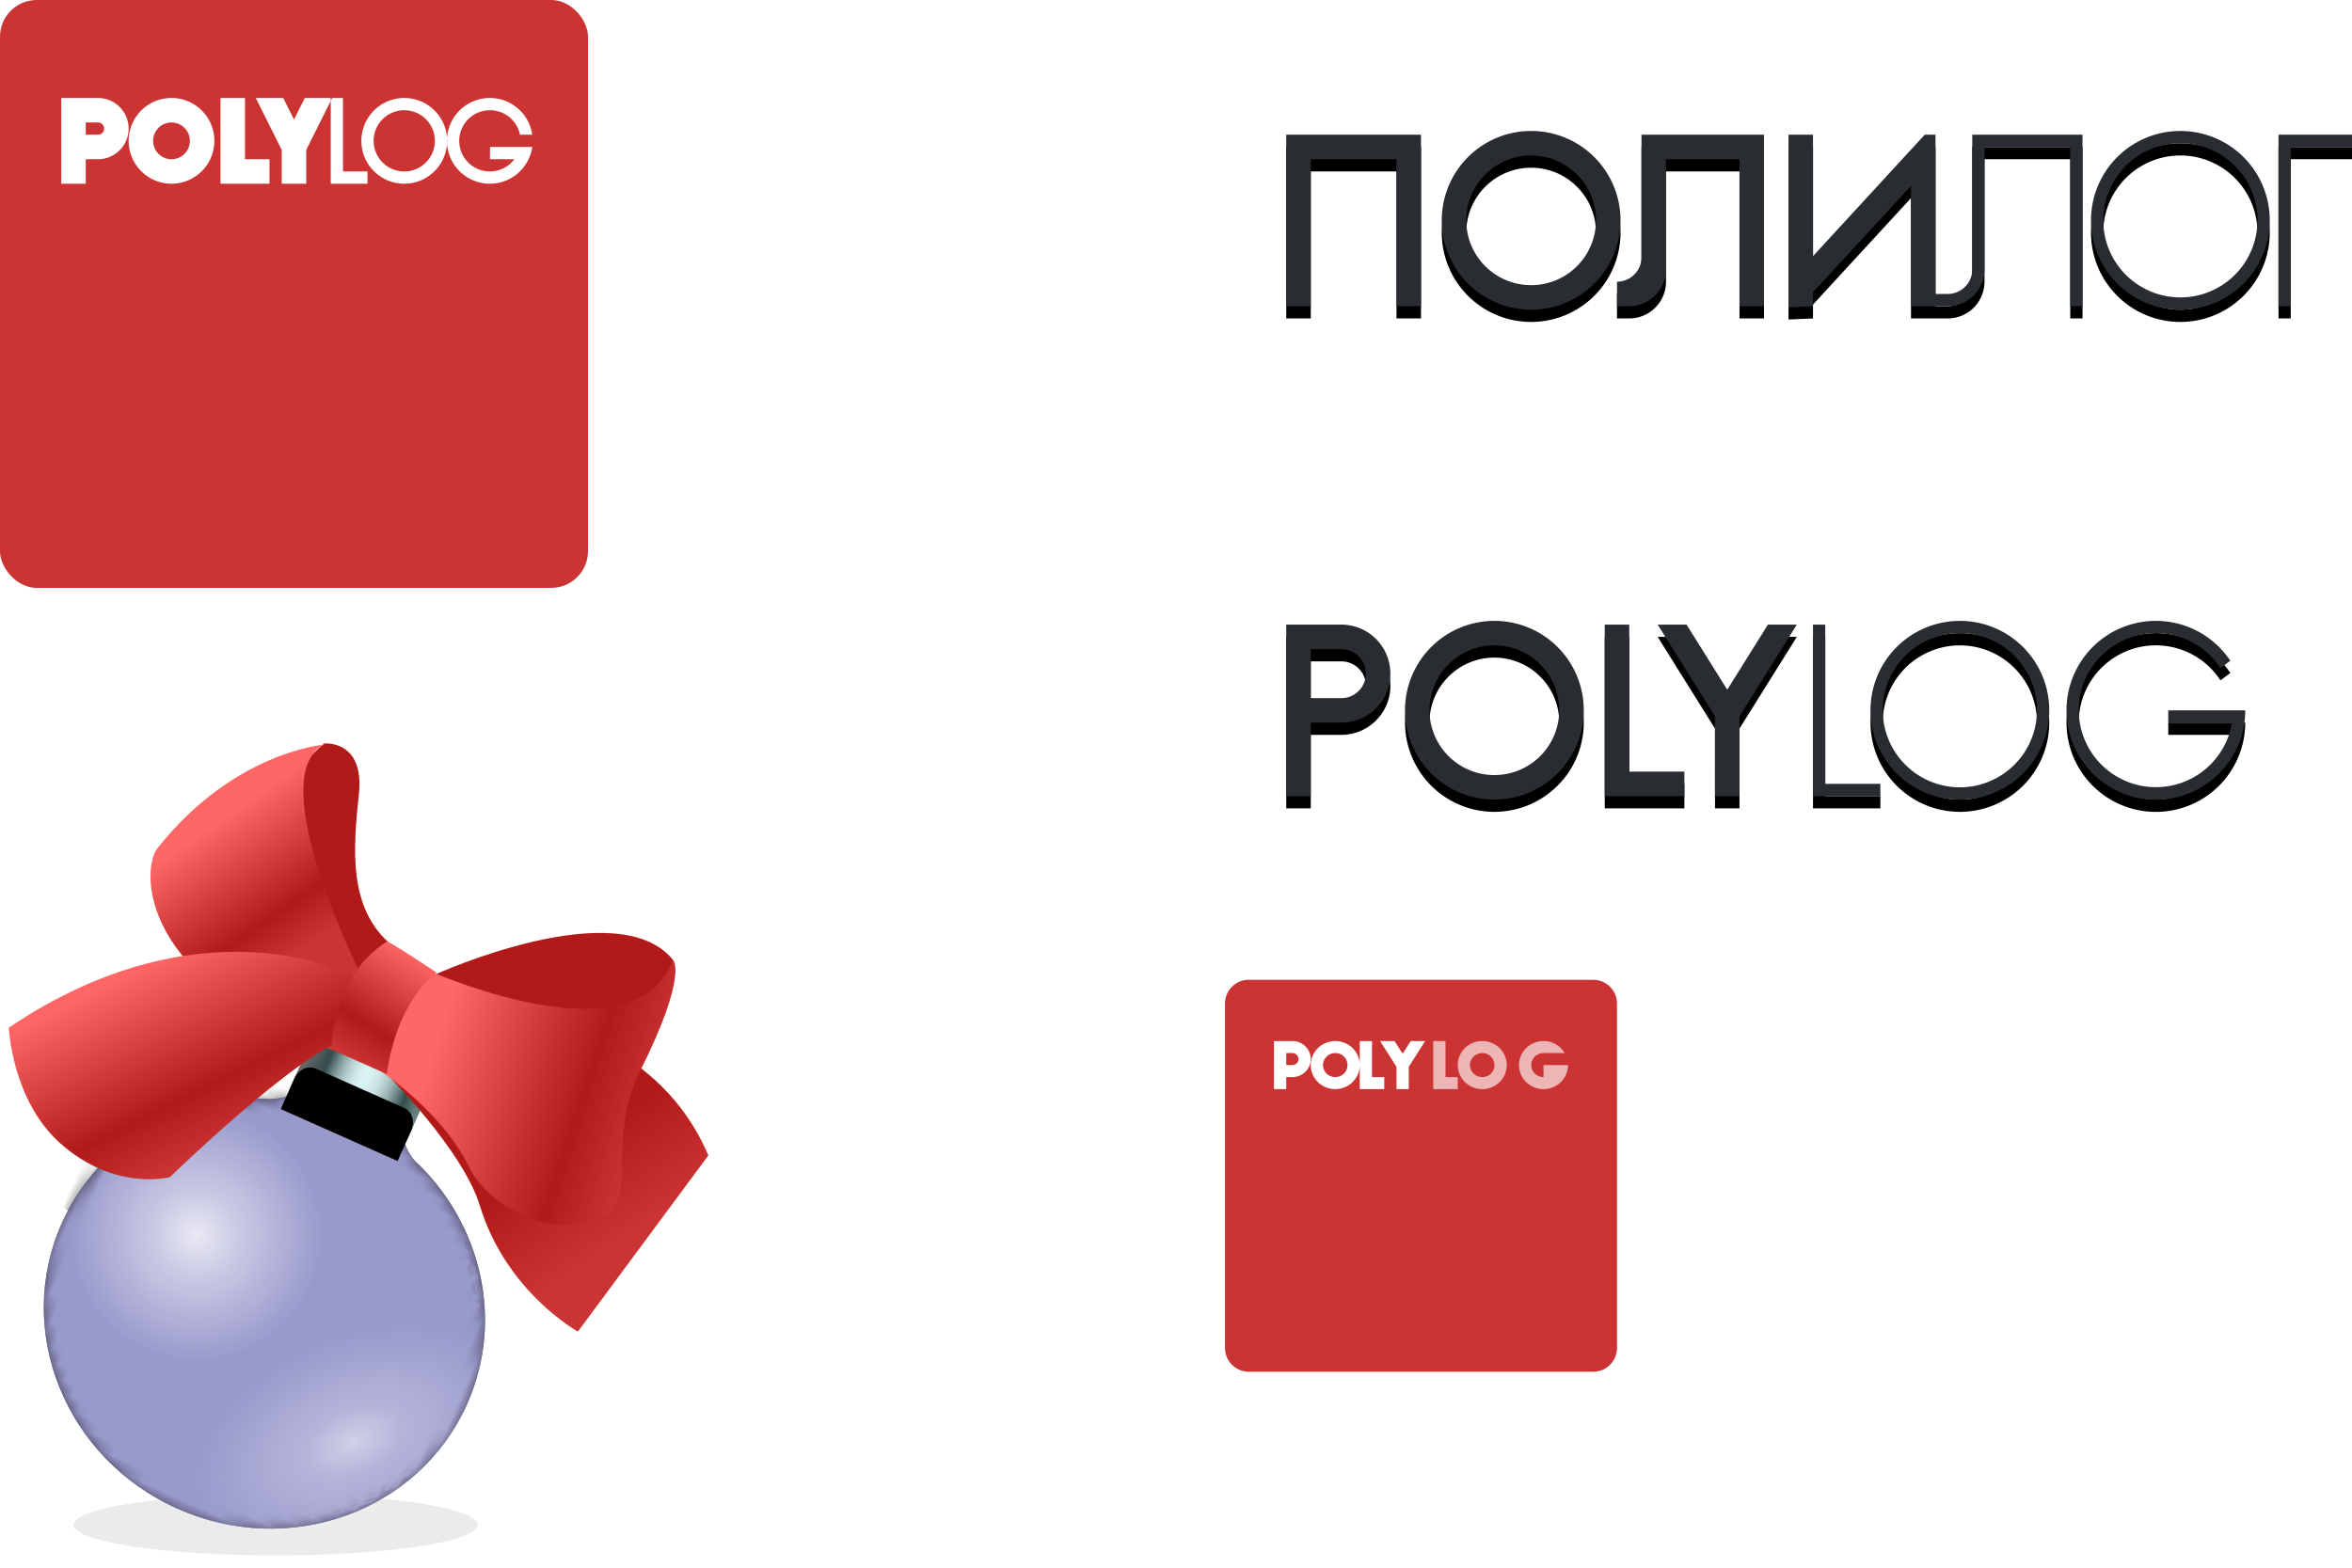<svg xmlns="http://www.w3.org/2000/svg" width="192" height="128" viewBox="0 0 192 128"><defs><linearGradient id="polylog-logo-ny-j" x1="0%" x2="100.014%" y1="50%" y2="50%"><stop offset="3%" stop-color="#666"/><stop offset="19%" stop-color="#334C4C"/><stop offset="21%" stop-color="#445D5D"/><stop offset="26%" stop-color="#718A8A"/><stop offset="31%" stop-color="#97B0B0"/><stop offset="36%" stop-color="#B4CDCD"/><stop offset="41%" stop-color="#C8E1E1"/><stop offset="45%" stop-color="#D5EEEE"/><stop offset="50%" stop-color="#D9F2F2"/><stop offset="55%" stop-color="#D5EEEE"/><stop offset="61%" stop-color="#C8E1E1"/><stop offset="66%" stop-color="#B4CDCD"/><stop offset="72%" stop-color="#97B0B0"/><stop offset="77%" stop-color="#718A8A"/><stop offset="83%" stop-color="#445D5D"/><stop offset="85%" stop-color="#334C4C"/><stop offset="97%" stop-color="#668080"/></linearGradient><linearGradient id="polylog-logo-ny-m" x1="66.864%" x2="93.325%" y1="42.345%" y2="58.914%"><stop offset="0%" stop-color="#B21919"/><stop offset="100%" stop-color="#C33"/></linearGradient><linearGradient id="polylog-logo-ny-n" x1="17.499%" x2="92.107%" y1="61.259%" y2="53.728%"><stop offset="0%" stop-color="#F66"/><stop offset="69.823%" stop-color="#B21919"/><stop offset="100%" stop-color="#C33"/></linearGradient><linearGradient id="polylog-logo-ny-o" x1="22.678%" x2="70.229%" y1="35.365%" y2="69.118%"><stop offset="0%" stop-color="#F66"/><stop offset="71.534%" stop-color="#B21919"/><stop offset="100%" stop-color="#C33"/></linearGradient><linearGradient id="polylog-logo-ny-p" x1="22.678%" x2="70.229%" y1="35.365%" y2="69.118%"><stop offset="0%" stop-color="#F66"/><stop offset="69.958%" stop-color="#B21919"/><stop offset="100%" stop-color="#C33"/></linearGradient><linearGradient id="polylog-logo-ny-q" x1="66.639%" x2="55.021%" y1="0%" y2="100%"><stop offset="0%" stop-color="#F66"/><stop offset="69.823%" stop-color="#B21919"/><stop offset="100%" stop-color="#C33"/></linearGradient><path id="polylog-logo-ny-a" d="M14.057 1.099c.081-.235 8.189-1.177 8.173-.987-.078.844.06 2.441 1.969 3.365 7.013 2.404 12.034 8.848 12.034 16.42 0 9.625-8.111 17.428-18.117 17.428C8.111 37.325 0 29.522 0 19.897 0 12.536 4.745 6.24 11.454 3.687c.87-.45 2.17-1.31 2.603-2.588z"/><path id="polylog-logo-ny-d" d="M14.057 1.099c.081-.235 8.189-1.177 8.173-.987-.078.844.06 2.441 1.969 3.365 7.013 2.404 12.034 8.848 12.034 16.42 0 9.625-8.111 17.428-18.117 17.428C8.111 37.325 0 29.522 0 19.897 0 12.536 4.745 6.24 11.454 3.687c.87-.45 2.17-1.31 2.603-2.588z"/><path id="polylog-logo-ny-k" d="M24.256 22.983h7.901c.703 0 1.273.648 1.273 1.446v2.733H22.983v-2.731c0-.384.134-.752.373-1.024a1.2 1.2 0 01.9-.424z"/><path id="polylog-logo-ny-s" d="M77.203 9a6.296 6.296 0 01-12.508-1.011 6.294 6.294 0 0111.569-3.437l.802-.602a7.296 7.296 0 00-13.372 4.04A7.296 7.296 0 0078.286 8H72v1h5.203zM54.99 15.287a7.296 7.296 0 01-7.296-7.297 7.296 7.296 0 117.296 7.297zm-.001-13.592a6.294 6.294 0 100 12.588 6.294 6.294 0 000-12.588zM48.5 15H43V1h1v13h4.5v1zM37 8.487V15h-2V8.487L30.321 1h2.358L36 6.313 39.321 1h2.358L37 8.487zM32.5 15H26V1h2v12h4.5v2zm-15.51.287A7.297 7.297 0 1116.992.693a7.297 7.297 0 01-.002 14.594zm-.001-12.593a5.295 5.295 0 100 10.59 5.295 5.295 0 000-10.59zM4.5 9H2v6H0V1h4.5a4 4 0 110 8zm0-6H2v4h2.5a2 2 0 100-4z"/><path id="polylog-logo-ny-u" d="M82 2v13h-1V1h6v1h-5zm-9.01 13.287a7.296 7.296 0 01-7.296-7.297 7.296 7.296 0 1114.592 0 7.296 7.296 0 01-7.296 7.297zm-.001-13.592a6.294 6.294 0 100 12.588 6.294 6.294 0 000-12.588zM64 2h-7v10a3 3 0 01-3 3h-3V5.173l-8 8.695V15l-2 .088V1h2v9.914L52.121 1 53 .999V14h1a2 2 0 002-2V1h9v14h-1V2zM37 3h-6v9a3 3 0 01-3 3h-1v-2a2 2 0 002-2V1h10v14h-2V3zM19.99 15.287A7.297 7.297 0 1119.992.693a7.297 7.297 0 01-.002 14.594zm-.001-12.593a5.295 5.295 0 100 10.59 5.295 5.295 0 000-10.59zM9 3H2v12H0V1h11v14H9V3z"/><radialGradient id="polylog-logo-ny-b" cx="32.735%" cy="36.017%" r="66.986%" fx="32.735%" fy="36.017%" gradientTransform="matrix(.125 .965 -.992 .121 .644 0)"><stop offset="0%" stop-color="#FFF" stop-opacity=".372"/><stop offset="85.388%" stop-opacity=".385"/><stop offset="100%" stop-opacity=".164"/></radialGradient><radialGradient id="polylog-logo-ny-e" cy="54.174%" r="47.419%" fx="50%" fy="54.174%" gradientTransform="matrix(.251 .942 -.968 .244 .9 -.06)"><stop offset="0%" stop-color="#FFF" stop-opacity="0"/><stop offset="68.608%" stop-color="gray" stop-opacity=".294"/><stop offset="100%" stop-opacity=".589"/></radialGradient><radialGradient id="polylog-logo-ny-h" r="51.075%" fx="50%" fy="50%" gradientTransform="matrix(-.641 .746 -.444 -.412 1.042 .333)"><stop offset="0%" stop-color="#FFF"/><stop offset="30.289%" stop-color="#FFF" stop-opacity=".5"/><stop offset="100%" stop-color="#FFF" stop-opacity="0"/></radialGradient><radialGradient id="polylog-logo-ny-i" r="50.498%" fx="50%" fy="50%" gradientTransform="matrix(.14 .989 -.952 .145 .906 -.068)"><stop offset="0%" stop-color="#FFF" stop-opacity=".787"/><stop offset="30.289%" stop-color="#FFF" stop-opacity=".5"/><stop offset="100%" stop-color="#FFF" stop-opacity="0"/></radialGradient><filter id="polylog-logo-ny-g" width="180%" height="194.1%" x="-40%" y="-47%" filterUnits="objectBoundingBox"><feGaussianBlur in="SourceGraphic" stdDeviation="3.579"/></filter><filter id="polylog-logo-ny-l" width="138.3%" height="195.7%" x="-19.1%" y="-47.9%" filterUnits="objectBoundingBox"><feGaussianBlur in="SourceAlpha" result="shadowBlurInner1" stdDeviation="1"/><feOffset dy="2" in="shadowBlurInner1" result="shadowOffsetInner1"/><feComposite in="shadowOffsetInner1" in2="SourceAlpha" k2="-1" k3="1" operator="arithmetic" result="shadowInnerInner1"/><feColorMatrix in="shadowInnerInner1" values="0 0 0 0 0 0 0 0 0 0 0 0 0 0 0 0 0 0 0.601 0"/></filter><filter id="polylog-logo-ny-r" width="101.3%" height="113.7%" x="-.6%" y="-3.4%" filterUnits="objectBoundingBox"><feOffset dy="1" in="SourceAlpha" result="shadowOffsetOuter1"/><feColorMatrix in="shadowOffsetOuter1" values="0 0 0 0 1 0 0 0 0 1 0 0 0 0 1 0 0 0 0.5 0"/></filter><filter id="polylog-logo-ny-t" width="101.1%" height="113.7%" x="-.6%" y="-3.4%" filterUnits="objectBoundingBox"><feOffset dy="1" in="SourceAlpha" result="shadowOffsetOuter1"/><feColorMatrix in="shadowOffsetOuter1" values="0 0 0 0 1 0 0 0 0 1 0 0 0 0 1 0 0 0 0.5 0"/></filter></defs><g fill="none" fill-rule="evenodd"><g transform="translate(-13 54)"><ellipse cx="35.5" cy="70.5" fill="#000" fill-opacity=".08" rx="16.5" ry="2.5"/><g transform="rotate(24 -52.14 75.321)"><mask id="polylog-logo-ny-c" fill="#fff"><use href="#polylog-logo-ny-a"/></mask><use fill="#99C" fill-rule="nonzero" href="#polylog-logo-ny-a"/><path fill="url(#polylog-logo-ny-b)" fill-rule="nonzero" d="M14.057 1.099c.081-.235 8.189-1.177 8.173-.987-.078.844.06 2.441 1.969 3.365 7.013 2.404 12.034 8.848 12.034 16.42 0 9.625-8.111 17.428-18.117 17.428C8.111 37.325 0 29.522 0 19.897 0 12.536 4.745 6.24 11.454 3.687c.87-.45 2.17-1.31 2.603-2.588z" mask="url(#polylog-logo-ny-c)"/><mask id="polylog-logo-ny-f" fill="#fff"><use href="#polylog-logo-ny-d"/></mask><use fill="url(#polylog-logo-ny-e)" fill-opacity=".83" fill-rule="nonzero" href="#polylog-logo-ny-d"/><path fill="#FFF" fill-rule="nonzero" d="M19.238 19.747l-.012.035-.017.048.031.039.029.057c.31.365.717.863 1.024 1.235l.103.302c-.522.162-.662.13-.823.09l-.036-.013c-.41-.477-.957-1.111-1.37-1.586-.319-.09-.626-.025-.731.155l-.019.052.033.041.026.058c.364.46.849 1.09 1.21 1.559l-.794.215c-.28-.04-.28-.04-1.196-1.286-.299-.405-.299-.405-2.062-.029l-.275.85.05.06c.304.306.585.631.893.933l.047.025c.867.339 2.727-.852 2.702.383l-.026.069-1.772.397c-.37 1.082 1.676.046 2.491.275.019.008.078.027.428.508l-.011.03-.018.044-.085.038c-.49.107-1.131.286-1.615.412.043.08.067.123.38.38.77.633-.227.834-.239.834l-.038-.02-.037-.02-.75-.74-.183-.058c-.157.46-.36 1.077-.512 1.538l-.05.025-.08.014-.017.013c-.216-.136-.341-.366-.57-.481.195-.65.555-1.687.632-1.794-.048-.07-.162-.233-.602-.423-.15.48-.345 1.12-.487 1.6l-.129.025c-.244-.22-.318-.285-.577-.549.155-.551.553-1.251.534-1.833-.018-.582-1.439-1.68-1.91-.994-.33 1.236-.33 1.236-.236 1.428.356.407.838.946 1.2 1.351l-.179.712-.074.053c-.368-.364-.858-.854-1.224-1.22l-.086.034-.12.564c.39.427.916.993 1.311 1.418l-.142.728c-.139-.103-1.231-1.157-1.241-1.166l-.112.037-.142 1.036-.632-.284c.003-.328.084-.653.03-.983-.532-.348-.939.206-1.427.186l-.05-.075.063-.662c.107-.063.107-.063 1.594-.442l.102-.531-.127-.043c-1.509.302-1.509.302-1.393-.247l.037-.228.142-.094c.467-.121 1.089-.277 1.555-.396.505-1.793.505-1.793-.091-2.099-.271-.065-.45-.107-1.514.224-.506 2.183-.506 2.183-1.188 2.058.079-.5.208-1.16.303-1.658l-.092-.052c-.17.021-.337.06-.499.113-.107.58-.24 1.354-.34 1.936a1.232 1.232 0 01-.54.137l-.049-.033a5.914 5.914 0 01.134-1.592c.029-.138.013-.153-.082-.216l-.106-.042-.831.17c-.087-.025-.32-.091-.304-.672.21-.379.737.044.944-.343l.016-.084-.049-.105c-.28-.386-.636-.913-.906-1.307.202-.36.652-.266.652-.266l.179.077c.308.421.637 1.058 1.065 1.372.032.024.512.22.642-.099.019-.7-.849-.838-.991-1.434.122-.345.704-.227.836-.144.316.415.756.949 1.082 1.36.013.004 1.267.363 1.57-.662.236-.776-.894-1.592-.905-1.6-.675-.257-1.171.347-1.793.347l-.009-.125.09.035-.01-.021-.051-.047c-.14-.177-.271-.36-.414-.535l.01-.032.009-.031.047-.025.043-.01c1.555-.385 1.555-.385 1.579-.4.075-.194-.348-.582-.562-.614-.163-.025-1.6.284-1.614.284l-.07-.022c-.262-.066-.366-.265-.486-.539l.01-.032.011-.03.032-.03a9.023 9.023 0 011.626-.37c.39-.405-.6-.597-.5-1.07.111-.142.239-.272.38-.386.361.159.44.586.78.763.199-.507.53-1.161.77-1.654.004.004.46.391.443.666a82.72 82.72 0 00-.746 1.888c.1.204.238.39.407.549l.21.008c.196-.538.476-1.25.682-1.784l.046.025c.869.9-.29 1.722-.181 2.6.073.575 1.21 1.556 1.623 1.039.156-.47.375-1.092.538-1.56-.287-.555-.881-.912-1.067-1.532-.031-.105-.098-.314.33-.929.366.41.667.869 1.02 1.29l.134.047.228-.593c-1.157-1.541-1.157-1.541-.939-1.987l.143-.345.094-.031c.292.344.703.796 1.006 1.135l.157.053.39-.952.728.24a3.429 3.429 0 01-.097.412l-.218.549v.075l.025.088c.545-.099 1.271-.228 1.816-.324l.04.08-.285.756c-2.023.458-2.023.458-2.254 1.13l.17.058c.526-.097 1.23-.224 1.757-.32-.362.961-.362.961-1.841 1.235-.434.076-.458.091-.53.138-.158.442-.46 1.012-.509 1.476-.077.748 1.38.862 2.206.336.212-.6.499-1.4.713-1.999l.891-.193.099.107c-.187.51-.431 1.193-.615 1.705.026.028.058.066.083.095.058-.004.058-.004.503-.058l.086-.015.054-.026.705-1.977.81-.191.126.041c-.056.357-.109.693-.517 1.736v.085l.017.076.053.017.05.018 1.074-.214c.404.04.261.699.261.706l-.03.054-.028.054c-.328.084-.658.156-.986.24l-.051.011-.057.028zm-5.674 1.484l.24-.78-.037-.081-.06-.112a10.363 10.363 0 00-.428-.473c-.218-.067-.687-.003-.83.115-.034.03-.034.03-.258.766-.022.154.43.64.617.759.528-.083.537-.087.68-.15l.076-.044zM6.48 10.291l-.017.01c.155-.25.354-.473.52-.717l-.014-.026-.024-.017-.334.069-.025-.011c-.006-.024-.022-.09.1-.253.125-.103.296-.027.41-.137l.026-.03.01-.04.027-.482a.322.322 0 01.275-.094l.039.027c.004.148-.046.36.014.497a.166.166 0 00.236-.033c.055-.173-.06-.351.017-.523a.228.228 0 01.292-.05l.039.49c.002.003.332.127.637-.242a.483.483 0 00.053-.563c-.227-.057-.407.11-.62.121l.027-.044.02.012v-.208l.01-.011.01-.01.02-.01h.014c.17-.038.418-.049.56-.137a.24.24 0 00.025-.028c.011-.024.015-.17-.057-.18-.015-.003-.542.096-.542.096H8.21c-.054-.033-.057-.06-.022-.183l.01-.01.012-.012.017-.01c.184-.055.372-.097.562-.124.114-.099.004-.255.1-.358.063-.047.129-.09.197-.13.082.074-.009.178.048.256l.585-.558a.273.273 0 01-.023.229c-.674.691-.674.691-.626.815h.058l.571-.6.007.008c.04.151.022.17-.197.412-.428.457-.428.457-.428.576-.014.45.297.245.297.245l.46-.536c.028-.172-.06-.345 0-.517a.823.823 0 01.286-.296c.01.137.003.274.02.411l.029.015.182-.197c.015-.522.015-.522.157-.659l.117-.114.033-.01.028.374.033.018.307-.316.143.08c-.066.083-.079.1-.113.137l-.17.181-.017.026-.01.029.57-.107v.026c-.215.244-.215.244-.713.366-.165.042-.165.042-.358.264l.037.02.561-.108c-.28.33-.28.33-.804.43a.357.357 0 00-.135.038c-.125.156-.34.34-.427.521-.136.276.308.274.616.105l.552-.686.294-.068.011.036-.464.586.035.032.142-.02h.029l.021-.01.53-.677.276-.065.032.014a5.43 5.43 0 01-.428.593l-.015.03v.026h.028l.376-.073.033.009c.043.072-.01.18-.046.237l-.017.02c-.017.019-.017.019-.375.104h-.019l-.02.01-.01.01-.012.02v.02l.178.458v.114c-.203.063-.255.048-.3.036h-.011l-.227-.59a.242.242 0 00-.252.056l-.015.02v.036l.183.588-.295.08c-.3-.089-.073-.43-.234-.599-.029-.038-.029-.038-.6.099l-.24.318v.025c.114.343.114.343.125.365l.01.01c.071.056.193.021.385-.038.61-.189.467.176.467.192l-.02.03-.67.163c-.002.004-.18.365.439.162.266-.088.295-.079.393-.047.03.012.093.215.093.215l-.008.013-.012.018-.036.017-.644.15c-.035.15.177.206.142.358a.456.456 0 01-.285.224l-.011-.01-.012-.008-.171-.34-.057-.026-.45.72-.022.01h-.033v.008c-.073-.065-.067-.17-.143-.232.177-.276.423-.508.55-.815a.255.255 0 00-.143-.181l-.467.708-.052.01a1.634 1.634 0 01-.11-.245c.167-.247.54-.536.54-.832-.012-.448-.245-.548-.455-.359-.365.504-.365.504-.373.582l.142.586-.214.325-.038.025-.187-.55-.039.014-.172.252.178.664-.224.36c-.021-.021-.214-.57-.214-.57l-.053.016-.323.508-.18-.137c.088-.158.191-.308.272-.468-.028-.056-.028-.056-.34.029a1.29 1.29 0 01-.264.05v-.034l.208-.307c.233-.08.472-.147.713-.2l.161-.233-.034-.019c-.167.037-.402.172-.558.105-.003-.05.015-.073.116-.21l.071-.098.076-.038.627-.172c.557-.697.557-.697.428-.834l-.055-.03c-.159.048-.326.068-.484.115-.679.88-.679.88-.903.823l.517-.668-.009-.01-.01-.01a1.18 1.18 0 00-.194.043c-.66.85-.66.85-.856.85zm-.101 19.56c.1.124.267.176.332.315.06.084.059.185 0 .22l-.028-.016-.376-.318-.058-.025.285.663v.011l-.014.007c-.09-.07-.165-.15-.262-.207-.336-.836-.336-.836-.544-.951l.275.686-.024.01c-.081-.068-.15-.124-.27-.235-.328-.834-.328-.834-.629-1.121-.165-.157-.174-.158-.212-.168-.002 0-.121-.022-.121.085.2.527.2.527.26.606l.588.577.143.308v.023l-.58-.526-.01.016.11.241.677.61.17.316a69.238 69.238 0 01-.598-.507l-.014.016.25.452c-.242-.153-.242-.153-.427-.468-.054-.091-.066-.11-.093-.11-.09-.002-.131.086-.21.105l-.03-.031-.158-.287c.017-.034.017-.034.224-.19l-.106-.224-.037-.018-.228.104a.555.555 0 01-.125-.21l-.047-.097.01-.039.24-.17c-.27-.753-.27-.753-.473-.89l-.07-.03a.773.773 0 00-.211.126l.342.861a.139.139 0 01-.134.011l-.308-.704-.014-.01-.016-.01-.077.045c.39.862.39.862.298.885-.26-.204-.178-.576-.428-.783l-.03-.018-.12.071c-.055-.023-.124-.12-.206-.282a.07.07 0 010-.046c.114-.059.114-.059.104-.101l-.014-.035-.032-.044-.446-.548-.016-.069c.051-.044.051-.044.088-.044l.05.032c.528.617.528.617.601.609a.122.122 0 000-.071c-.114-.24-.364-.378-.492-.607a.23.23 0 01-.01-.029c-.012-.071.065-.1.154-.033l.482.57c.034.018.086.046.257-.09a.531.531 0 00-.044-.19 1.823 1.823 0 00-.503-.677c-.132-.001-.204.122-.323.147l-.026-.053.026.016v-.01l-.02-.019-.189-.23v-.037h.008l.266-.175c-.06-.377-.355-.232-.532-.145l-.018-.01c-.07-.026-.142-.14-.204-.241v-.041a.678.678 0 01.285-.168c.007-.222-.257-.302-.308-.497a.963.963 0 01.014-.185c.137.095.184.264.317.363-.039-.242-.089-.564-.126-.806.098.101.177.217.234.343.181.973.181.973.35 1.13h.05l-.154-.824.015.012a.73.73 0 01.247.46c.254 1.386.706 1.2.725 1.193v-.035l-.143-.673c-.16-.247-.385-.446-.528-.709a1.02 1.02 0 01-.064-.422c.157.199.302.407.465.604l.041.02-.038-.274c-.54-.747-.54-.747-.555-.96l-.014-.172.018-.018.438.565.05.026-.037-.472.233.12c.021.126.031.15.031.204l.021.274.01.038.022.04.443-.157.022.04c.007.11.007.259.007.37-.337.152-.337.152-.428.187-.014.034-.014.034.033.325l.074.02.402-.146c.016.126.094.306.029.411-.093.15-.303.087-.41.212.077.363.281 1.345.728.775l-.153-.858.203-.085.043.047.114.734.04.041c.042-.008.045-.008.114-.024l.021-.007.009-.011-.12-.856.201-.084.043.019c.051.25.09.502.114.756l.011.036.017.031.018.007.017.008.27-.089c.118.01.186.298.186.298v.048l-.24.102h-.012l-.01.01v.035l.014.016.017.024.508.525.088.128c-.117.064-.15.056-.214.038h-.012l-.66-.672c-.044-.02-.16-.044-.16.066v.022l.016.018.016.023.606.66-.164.086c-.122-.04-.122-.04-.48-.466-.21-.253-.21-.253-.571-.09l.101.359.026.026c.136.132.261.267.404.395l.015.01c.085.044.123.045.236-.03.31-.21.489.15.509.193l.009.029-.35.17c0 .003.171.358.428.171.114-.08.138-.096.257-.057.08.068.157.14.23.217v.031l-.013.018-.324.165zm27.815-2.987l-.019.124.325-.338c-.2.559-.2.559-.312.686l-.188.188-.029.039-.038.059c-.022.213-.087.491-.127.701l-.037.06c-.077.077-.16.15-.247.216.038-.213.038-.431.074-.644l-.044-.022c-.076.066-.15.138-.227.203l-.04.11-.075.656-.326.238c-.01-.221.074-.445-.01-.666-.535.373-1.256.886-.998 1.582.248-.167.566-.403.809-.579l-.057.295-.065.09c-.194.152-.463.34-.662.486a.65.65 0 00-.114.254v.04c.23-.16.525-.39.748-.558l-.093.259c-.124.178-.525.472-.695.59l-.038.034-.039.04-.018.028-.02.027-.156.343a1.993 1.993 0 01-.392.383l-.018.01h-.016c.049-.092.09-.187.124-.284v-.028l-.011.008-.022.014-.026.029-.032.033-.872.882-.174.13c.038-.088.088-.17.15-.245l.014-.018c.341-.339.768-.816 1.093-1.17a.57.57 0 00.095-.197l-.042-.026-.023.014-.025.03-.032.034c-.296.342-.716.776-1.025 1.106l.036-.231c.365-.63 1.194-1.005 1.113-1.88l-.412.25-.036.049c-.163.229-.294.403-.58.778l-.018.03a.574.574 0 00-.085.412c.027.39-.431.737-.524.802l-.033.018c.033-.15.042-.358.06-.512-.428.227-.342.724-.59 1.043-.085.092-.397.354-.397.354l-.037.018v-.014c.034-.133.078-.306.111-.443-.782.603-.782.603-.797.603l-.01-.05.02-.019.018-.022.59-.57.062-.091c-.267.129-.627.292-.896.418l-.008-.01v-.026l-.014.024c.085-.181.27-.281.385-.44 1.122-.524 1.122-.524 1.343-.886-.272.14-.639.316-.911.453-.004-.045-.004-.045.372-.506 2.057-1.024 1.803-1.681 1.73-1.803h-.05c-.693.388-.693.388-.795.502-.239.339-.58.775-.832 1.106l-.428.211-.03-.01c.241-.312.538-.745.766-1.063l-.021-.026-.347.176c-.26.36-.629.824-.901 1.177l-.48.221c.214-.375.514-.692.76-1.043l-.028-.038-.699.328c.211-.504.211-.504.713-.735.086-.04.099-.056.117-.107.107-.308-.246-.415-.308-.65l.043-.056.45-.221c.12.093.12.093.434.665l.327-.166.02-.08c-.315-.666-.315-.666.03-.832l.143-.076.072.04c.112.184.236.443.336.634.998-.519.998-.519 1.14-.967.016-.173.03-.323-.209-.687-.344.2-.813.45-1.164.64a.661.661 0 01-.153-.402c.303-.16.7-.383.999-.549l.007-.037.009-.038a1.076 1.076 0 00-.143-.24c-.348.197-.822.448-1.174.637a.564.564 0 01-.24-.282c.117-.592 1.033-.164 1.107-.782v-.084l-.313-.467c-.018-.063-.05-.254.285-.505l.03-.006c.19.11.182.36.36.481l.055-.01.048-.027.045-.08.428-1.234.105-.018c.191.238.191.238.2.325l.007.154c-.516 1.591-.516 1.591-.374 1.675l.057-.016c.331-.37.273-.894.548-1.286.166-.102.241.262.211.433-.147.386-.374.89-.535 1.271-.033.242.196.61.22.633a.747.747 0 00.208-.113c.405-.254.713-1.233.713-1.243.049-.346-.27-.552-.35-.85l.057-.07v.073l.008-.016.014-.055c.055-.178.12-.354.174-.532l.016-.01.016-.011.018.016.012.022.376.72c.062-.013.584-.168-.17-1.5v-.058c-.014-.196 0-.291.118-.638l.015-.011.015-.01h.02c.194.256.349.537.46.835h.013c.254-.282.087-.692.325-.977a.386.386 0 01.21 0c.004.336-.157.642-.184.972.218-.177.5-.42.713-.603a2.71 2.71 0 01-.224.727c-.913.81-.913.81-1.011 1.212l.011.122c.237-.18.54-.432.772-.62l-.009.043c-.326.995-1.761 1.353-1.61 2.619l.041.026.682-.487c.277-.448.428-.949.705-1.393a.832.832 0 01.344-.291c-.172.438-.343.79-.56 1.235l-.027.09.231-.194c.808-1.611.808-1.611.825-1.627l.12-.127.008.033-.483 1.207zM29.716 8.607a.642.642 0 01-.008-.13c.168.065.274.207.428.282l-.354-.616c.117.07.225.155.321.25.444.767.444.767.642.904h.048l-.37-.663.017.01c.274.201.304.22.659.907.023.045.46.553.629.483v-.032l-.307-.584c-.204-.214-.455-.38-.656-.594a1.506 1.506 0 01-.198-.322c.194.153.38.319.57.48l.036.016-.143-.22c-.694-.58-.694-.58-.8-.735l-.091-.127v-.01l.549.411.043.02-.258-.35c.131.04.243.125.315.238l.142.203.025.03.03.03.142-.119.033.03.187.3c-.041.052-.094.094-.133.15.049.085.101.17.159.25l.044.02.167-.117c.057.093.194.198.2.314.005.117-.132.12-.17.2.091.172.197.408.302.57.193.292.4.302.442.115l-.428-.754.067-.072.043.039.378.64.059.03.031-.014h.009v-.01l-.453-.744.04-.073c.072.042.357.504.453.669l.022.033.023.027h.022l.068-.08c.09.078.163.17.22.274l.011.022c.003.015.003.015-.041.113v.01l.007.012.01.02.014.015.019.023.445.495.09.125c-.009.03-.01.03-.045.051l-.034-.014h-.007l-.582-.64-.043-.018-.027.012a.133.133 0 00.012.067l.01.02.015.017.017.022.557.636-.06.085c-.31-.149-.381-.51-.666-.686-.076.026-.106.1-.164.145l.15.347.024.025c.127.13.25.258.373.395l.015.011c.082.067.125.011.17-.048.14-.184.346.214.346.214l.013.03-.181.176c.107.285.112.283.38.101a.28.28 0 01.063.021c.022.015.18.224.18.232v.014l.009.02v.018l-.153.183c.332.54.332.54.294.598l-.01-.01-.012-.01-.285-.363-.043-.027.187.75v.013l-.013.008a2.099 2.099 0 00-.202-.244c-.265-.93-.265-.93-.448-1.067l.235.76-.021.012c-.107-.128-.116-.128-.225-.265-.363-1.093-.363-1.093-.73-1.344-.04-.026-.155-.029-.142.069.188.546.188.546.242.626l.53.627.092.346-.007.026-.509-.59-.014.017.071.275.56.707.08.384-.502-.608-.022.02.1.538c-.257-.188-.257-.188-.324-.612-.035-.192-.286.05-.428.05l-.025-.037-.06-.328c.103-.124.259-.143.389-.213l-.065-.248-.038-.02-.334.113c-.047-.048-.058-.09-.087-.226l-.026-.106.025-.044.33-.177c-.233-.756-.233-.756-.452-.9-.077-.028-.124-.044-.315.093l.25.869a.248.248 0 01-.209.02l-.2-.722-.016-.01-.019-.01-.123.045c.239.915.239.915.046.915-.295-.208.036-.609-.272-.813l-.04-.018-.256.071c-.031-.008-.122-.034-.212-.282v-.013c.068-.077.187-.034.26-.097v-.033l-.01-.034-.033-.043-.548-.524v-.062c.123-.05.123-.05.158-.041l.072.03c.687.633.687.633.761.549v-.04c-.151-.229-.42-.347-.579-.568l-.011-.047c.054-.075.158-.04.21-.01l.579.536c.037.014.11.05.285-.086a.486.486 0 00-.06-.179 1.83 1.83 0 00-.58-.612c-.132.007-.226.114-.356.13l-.031-.046.033.014-.009-.01-.024-.018c-.082-.063-.157-.134-.238-.2v-.024l.007-.01h.008l.293-.15c-.033-.154-.172-.3-.64-.122l-.024-.008a.754.754 0 01-.285-.202V9.14a.979.979 0 01.335-.137c-.071-.208-.328-.229-.44-.396z" mask="url(#polylog-logo-ny-f)" opacity=".679"/><path fill="#000" fill-opacity=".52" fill-rule="nonzero" d="M15.497-3.692S1.774-4.67-8.413 11.614c0 0 2.633 5.312 7.692 6.92 5.683 1.807 9.287-1.119 9.287-1.119S13.972 3.856 17.3 1.061c3.326-2.796-1.802-4.753-1.802-4.753z" filter="url(#polylog-logo-ny-g)" mask="url(#polylog-logo-ny-f)"/><path fill="#99C" fill-rule="nonzero" d="M14.057 1.099c.081-.235 8.189-1.177 8.173-.987-.078.844.06 2.441 1.969 3.365 7.013 2.404 12.034 8.848 12.034 16.42 0 9.625-8.111 17.428-18.117 17.428C8.111 37.325 0 29.522 0 19.897 0 12.536 4.745 6.24 11.454 3.687c.87-.45 2.17-1.31 2.603-2.588z" mask="url(#polylog-logo-ny-f)" style="mix-blend-mode:color"/><ellipse cx="29.023" cy="26.473" fill="url(#polylog-logo-ny-h)" fill-opacity=".54" mask="url(#polylog-logo-ny-f)" rx="13.908" ry="13.379"/><ellipse cx="10.442" cy="16.305" fill="url(#polylog-logo-ny-i)" mask="url(#polylog-logo-ny-f)" rx="10.628" ry="10.224"/></g><g fill-rule="nonzero" transform="rotate(24 12.064 63.283)"><use fill="url(#polylog-logo-ny-j)" fill-rule="evenodd" href="#polylog-logo-ny-k"/><use fill="#000" filter="url(#polylog-logo-ny-l)" href="#polylog-logo-ny-k"/></g><g fill-rule="nonzero"><path fill="url(#polylog-logo-ny-m)" d="M29.108 17.023s16.494-8.667 27.305 1.398l-3.88 17.472s-6.654-.559-11.505-6.15c-3.12-3.595-11.297-6.71-11.297-6.71l-.623-6.01z" transform="rotate(24 12.064 63.283)"/><path fill="#B21919" d="M39.448 6.705s3.342-.348 2.846 4.174c-.497 4.523-.775 9.066 2.329 11.978 3.104 2.912-2.189 3.553-2.189 3.553s-11.072-9.38-9.454-12.333c1.618-2.952 6.468-7.372 6.468-7.372m15.088 25.92c-2.231-.598-5.949-7.085-5.949-7.085s14.823-6.713 19.34-1.182c0 0-2.142 11.287-13.391 8.268z"/><path fill="url(#polylog-logo-ny-n)" d="M28.207 13.943s.718.016 1.875-.025c4.892-.17 17.631-1.342 17.187-8.917 0 0 1.664.5 1.248 9.506-.277 6.01 4.118 9.49 2.079 12.021-2.456 3.049-8.455 3.355-11.643.699-4.15-3.457-10.465-4.333-10.465-4.333l-.281-8.95z" transform="rotate(24 12.064 63.283)"/><path fill="url(#polylog-logo-ny-o)" d="M24.81 16.743S10.397 5.001 14.139.528c0 0-6.515 3.495-9.01 13.28-.528 2.071 2.911 10.623 19.96 9.225l-.277-6.29z" transform="rotate(24 12.064 63.283)"/><path fill="url(#polylog-logo-ny-p)" d="M23.91 16.813S10.188 15.835 0 32.12c0 0 2.634 5.312 7.693 6.92 5.683 1.807 9.286-1.119 9.286-1.119s5.406-13.559 8.733-16.354c3.326-2.796-1.802-4.753-1.802-4.753z" transform="rotate(24 12.064 63.283)"/><path fill="url(#polylog-logo-ny-q)" d="M25.365 13.109c1.525.14 4.713.699 4.713.699s-2.08 3.215-.347 9.225h-4.92s-2.495-5.451.554-9.924z" transform="rotate(24 12.064 63.283)"/></g></g><g fill-rule="nonzero" transform="translate(105 50)"><use fill="#000" filter="url(#polylog-logo-ny-r)" href="#polylog-logo-ny-s"/><use fill="#292C30" fill-rule="evenodd" href="#polylog-logo-ny-s"/></g><path fill="#C33" d="M101.94 80h28.12a1.94 1.94 0 011.94 1.94v28.12a1.94 1.94 0 01-1.94 1.94h-28.12a1.94 1.94 0 01-1.94-1.94V81.94a1.94 1.94 0 011.94-1.94z"/><path fill="#FFF" d="M125 86.963a.99.99 0 001 .981v-.981h2c0 1.085-.895 1.963-2 1.963-1.104 0-2-.878-2-1.963 0-1.084.896-1.963 2-1.963a2 2 0 011.723.981H126c-.552 0-1 .44-1 .982zm-4 1.963c-1.104 0-2-.878-2-1.963 0-1.084.896-1.963 2-1.963 1.105 0 2 .88 2 1.963 0 1.085-.895 1.963-2 1.963zm0-2.945c-.552 0-1 .44-1 .982s.448.981 1 .981 1-.44 1-.981a.991.991 0 00-1-.982zm-2 2.945h-2V85h1v2.944h1v.982z" opacity=".64"/><path fill="#FFF" d="M115 87.103v1.823h-1v-1.823L112.661 85h1.179l.625.981h.071l.624-.981h1.18L115 87.103zm-2 1.823h-2V85h1v2.944h1v.982zm-4 0c-1.105 0-2-.878-2-1.963 0-1.084.895-1.963 2-1.963s2 .88 2 1.963c0 1.085-.895 1.963-2 1.963zm0-2.945c-.552 0-1 .44-1 .982s.448.981 1 .981 1-.44 1-.981a.991.991 0 00-1-.982zm-3.5 1.963h-.5v.982h-1V85h1.5c.829 0 1.5.66 1.5 1.472 0 .813-.671 1.472-1.5 1.472zm0-1.963h-.5v.982h.5c.276 0 .5-.22.5-.49a.496.496 0 00-.5-.492z"/><g transform="translate(105 10)"><use fill="#000" filter="url(#polylog-logo-ny-t)" href="#polylog-logo-ny-u"/><use fill="#292C30" href="#polylog-logo-ny-u"/></g><rect width="48" height="48" fill="#C33" rx="3"/><path fill="#FFF" d="M8 13H7v2H5V8h3a2.5 2.5 0 010 5zm0-3H7v1h1a.5.5 0 100-1zm14 5h-4V8h2v5h2v2zm8 0h-3V8h1v6h2v1zm-16 0a3.5 3.5 0 110-7 3.5 3.5 0 010 7zm0-5a1.5 1.5 0 100 3 1.5 1.5 0 000-3zm19 5a3.5 3.5 0 110-7 3.5 3.5 0 010 7zm0-6a2.5 2.5 0 100 5 2.5 2.5 0 000-5zm7 0a2.5 2.5 0 101.989 4H40v-1h3.45a3.5 3.5 0 110-1h-1A2.5 2.5 0 0040 9zm-15 3.236V15h-2v-2.764L20.882 8h2.236L24 9.764 24.882 8h2.236L25 12.236z"/></g></svg>